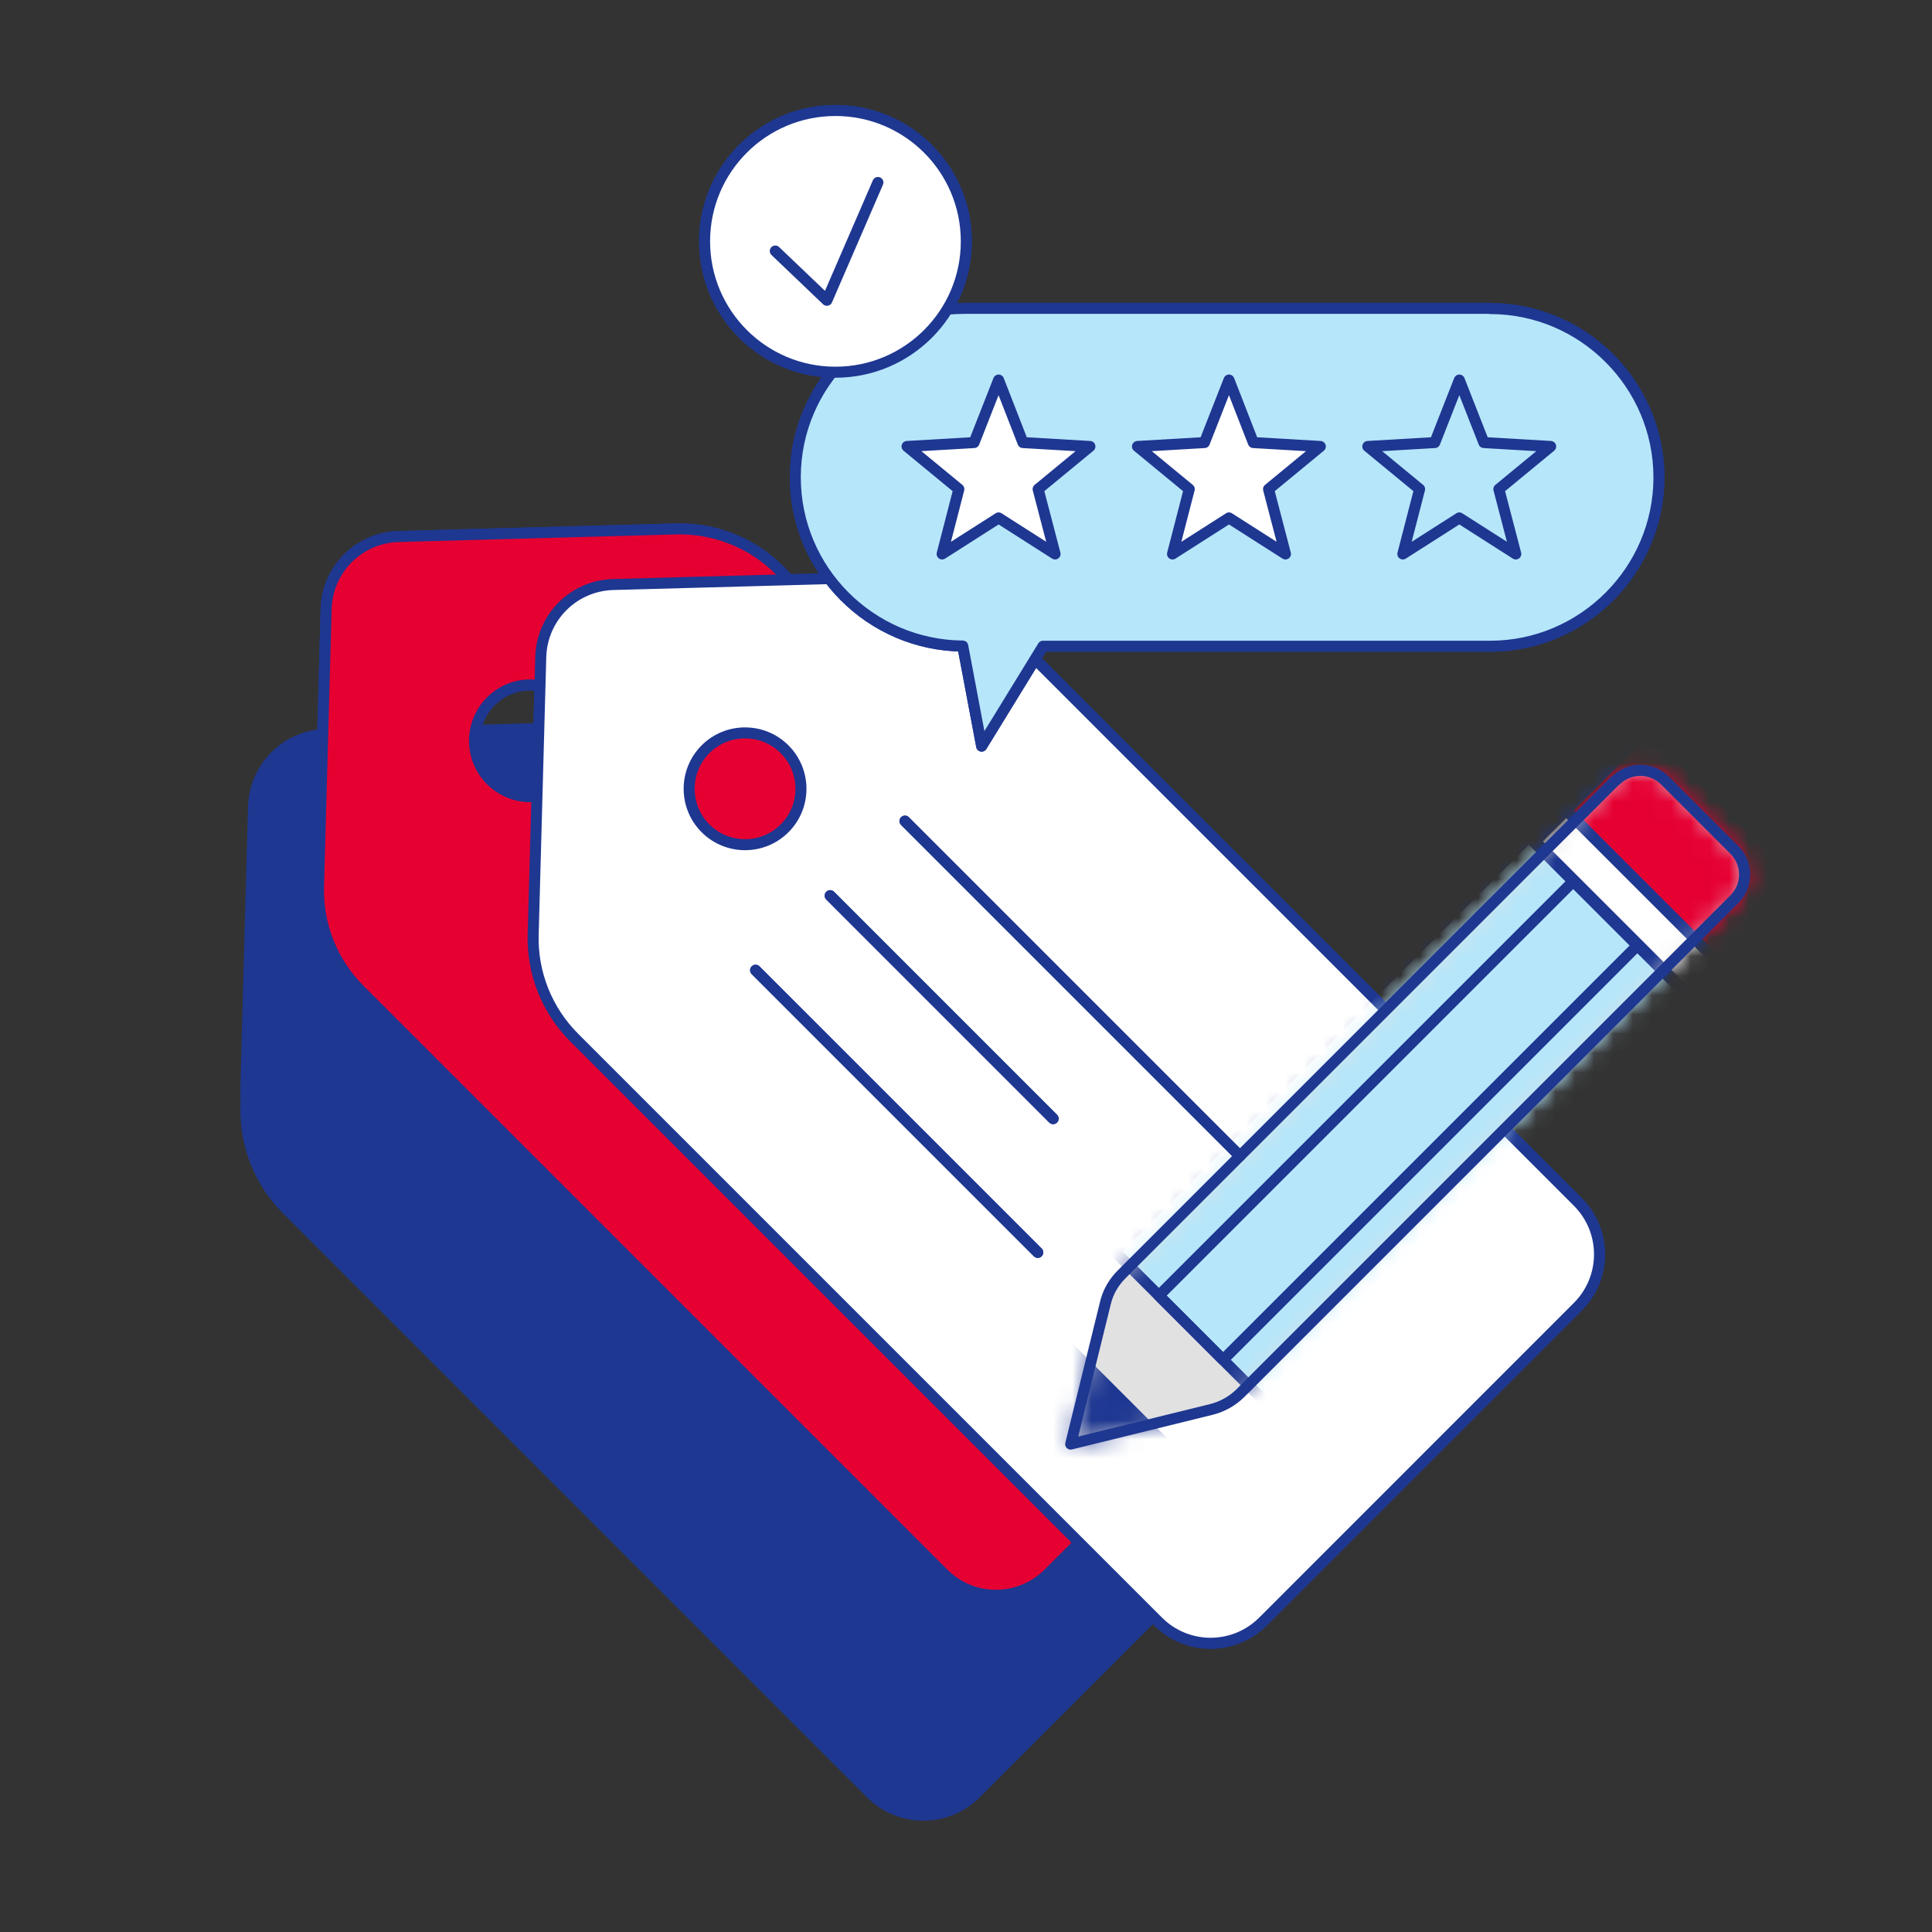 <svg width="100" height="100" viewBox="0 0 100 100" fill="none" xmlns="http://www.w3.org/2000/svg">
<rect x="0" y="0" width="100" height="100" fill="#333333" stroke="none"/>
<path d="M45.075 91.687L14.857 61.468C13.445 60.057 12.669 58.121 12.73 56.126L13.123 41.752C13.183 39.716 14.816 38.073 16.863 38.013L31.236 37.62C33.232 37.569 35.167 38.335 36.578 39.746L66.797 69.965C68.299 71.467 68.299 73.896 66.797 75.398L50.508 91.687C49.006 93.189 46.577 93.189 45.075 91.687ZM25.743 50.632C26.872 49.503 26.872 47.669 25.743 46.54C24.614 45.411 22.779 45.411 21.65 46.54C20.521 47.669 20.521 49.503 21.65 50.632C22.779 51.761 24.614 51.761 25.743 50.632Z" fill="#1E3791" stroke="#1E3791" stroke-width="0.57"/>
<path d="M48.833 81.445L18.614 51.226C17.203 49.815 16.427 47.879 16.488 45.883L16.881 31.51C16.941 29.474 18.574 27.831 20.62 27.77L34.994 27.377C36.99 27.327 38.925 28.093 40.336 29.504L70.555 59.723C72.057 61.225 72.057 63.654 70.555 65.156L54.266 81.445C52.764 82.946 50.335 82.946 48.833 81.445ZM29.5 40.39C30.629 39.261 30.629 37.427 29.5 36.298C28.372 35.169 26.537 35.169 25.408 36.298C24.279 37.427 24.279 39.261 25.408 40.39C26.537 41.519 28.372 41.519 29.5 40.39Z" fill="white" stroke="#1E3791" stroke-width="0.57" stroke-linecap="round" stroke-linejoin="round"/>
<path d="M59.943 83.929L29.724 53.71C28.313 52.299 27.537 50.364 27.597 48.368L27.99 33.994C28.051 31.958 29.683 30.315 31.73 30.255L46.103 29.862C48.099 29.811 50.034 30.577 51.445 31.988L81.664 62.207C83.166 63.709 83.166 66.138 81.664 67.64L65.376 83.929C63.874 85.431 61.444 85.431 59.943 83.929ZM40.61 42.874C41.739 41.746 41.739 39.911 40.61 38.782C39.481 37.653 37.646 37.653 36.517 38.782C35.389 39.911 35.389 41.746 36.517 42.874C37.646 44.003 39.481 44.003 40.61 42.874Z" fill="white" stroke="#1E3791" stroke-width="0.57" stroke-linecap="round" stroke-linejoin="round"/>
<path d="M83.621 40.394L58.049 65.966C57.636 66.379 57.343 66.893 57.212 67.458L55.418 74.746L62.706 72.951C63.27 72.81 63.784 72.518 64.197 72.115L89.769 46.543C90.475 45.837 90.475 44.698 89.769 43.992L86.181 40.404C85.475 39.699 84.336 39.699 83.631 40.404L83.621 40.394Z" fill="#E1E1E1"/>
<mask id="mask0_1050_9425" style="mask-type:luminance" maskUnits="userSpaceOnUse" x="55" y="39" width="36" height="36">
<path d="M83.621 40.394L58.049 65.966C57.636 66.379 57.343 66.893 57.212 67.458L55.418 74.746L62.706 72.951C63.27 72.81 63.784 72.518 64.197 72.115L89.769 46.543C90.475 45.837 90.475 44.698 89.769 43.992L86.181 40.404C85.475 39.699 84.336 39.699 83.631 40.404L83.621 40.394Z" fill="white"/>
</mask>
<g mask="url(#mask0_1050_9425)">
<path d="M61.345 76.067L53.918 68.641L48.608 73.951L56.035 81.377L61.345 76.067Z" fill="#1E3791" stroke="#1E3791" stroke-width="0.99" stroke-linecap="round" stroke-linejoin="round"/>
<path d="M79.184 43.27L57.688 64.766L66.347 73.425L87.843 51.929L79.184 43.27Z" fill="#B6E6FA" stroke="#1E3791" stroke-width="0.57" stroke-linecap="round" stroke-linejoin="round"/>
<path d="M81.481 45.566L59.984 67.062L63.306 70.384L84.802 48.888L81.481 45.566Z" stroke="#1E3791" stroke-width="0.57" stroke-linecap="round" stroke-linejoin="round"/>
<path d="M85.404 37.491L79.402 43.492L87.399 51.489L93.4 45.488L85.404 37.491Z" fill="#E60032" stroke="#1E3791" stroke-width="0.71" stroke-linecap="round" stroke-linejoin="round"/>
<path d="M81.061 41.943L79.457 43.547L87.561 51.651L89.165 50.047L81.061 41.943Z" fill="white" stroke="#1E3791" stroke-width="0.57" stroke-linecap="round" stroke-linejoin="round"/>
</g>
<path d="M83.621 40.394L58.049 65.966C57.636 66.379 57.343 66.893 57.212 67.458L55.418 74.746L62.706 72.951C63.27 72.81 63.784 72.518 64.197 72.115L89.769 46.543C90.475 45.837 90.475 44.698 89.769 43.992L86.181 40.404C85.475 39.699 84.336 39.699 83.631 40.404L83.621 40.394Z" stroke="#1E3791" stroke-width="0.57" stroke-linecap="round" stroke-linejoin="round"/>
<path d="M45.075 92.827L14.857 62.609C13.445 61.197 12.669 59.262 12.73 57.266L13.123 42.893C13.183 40.857 14.816 39.214 16.863 39.153L31.236 38.76C33.232 38.71 35.167 39.476 36.578 40.887L66.797 71.106C68.299 72.608 68.299 75.037 66.797 76.539L50.508 92.827C49.006 94.329 46.577 94.329 45.075 92.827ZM25.743 51.773C26.872 50.644 26.872 48.809 25.743 47.681C24.614 46.552 22.779 46.552 21.65 47.681C20.521 48.809 20.521 50.644 21.65 51.773C22.779 52.902 24.614 52.902 25.743 51.773Z" fill="#1E3791" stroke="#1E3791" stroke-width="0.57"/>
<path d="M48.833 81.445L18.614 51.226C17.203 49.815 16.427 47.879 16.488 45.883L16.881 31.51C16.941 29.474 18.574 27.831 20.62 27.77L34.994 27.377C36.99 27.327 38.925 28.093 40.336 29.504L70.555 59.723C72.057 61.225 72.057 63.654 70.555 65.156L54.266 81.445C52.764 82.946 50.335 82.946 48.833 81.445ZM29.5 40.39C30.629 39.261 30.629 37.427 29.5 36.298C28.372 35.169 26.537 35.169 25.408 36.298C24.279 37.427 24.279 39.261 25.408 40.39C26.537 41.519 28.372 41.519 29.5 40.39Z" fill="#E60032" stroke="#1E3791" stroke-width="0.57" stroke-linecap="round" stroke-linejoin="round"/>
<path d="M59.943 83.929L29.724 53.71C28.313 52.299 27.537 50.364 27.597 48.368L27.99 33.994C28.051 31.958 29.683 30.315 31.73 30.255L46.103 29.862C48.099 29.811 50.034 30.577 51.445 31.988L81.664 62.207C83.166 63.709 83.166 66.138 81.664 67.64L65.376 83.929C63.874 85.431 61.444 85.431 59.943 83.929ZM40.61 42.874C41.739 41.746 41.739 39.911 40.61 38.782C39.481 37.653 37.646 37.653 36.517 38.782C35.389 39.911 35.389 41.746 36.517 42.874C37.646 44.003 39.481 44.003 40.61 42.874Z" fill="white" stroke="#1E3791" stroke-width="0.57" stroke-linecap="round" stroke-linejoin="round"/>
<path d="M83.621 40.394L58.049 65.966C57.636 66.379 57.343 66.893 57.212 67.458L55.418 74.746L62.706 72.951C63.27 72.81 63.784 72.518 64.197 72.115L89.769 46.543C90.475 45.837 90.475 44.698 89.769 43.992L86.181 40.404C85.475 39.699 84.336 39.699 83.631 40.404L83.621 40.394Z" fill="#E1E1E1"/>
<mask id="mask1_1050_9425" style="mask-type:luminance" maskUnits="userSpaceOnUse" x="55" y="39" width="36" height="36">
<path d="M83.621 40.394L58.049 65.966C57.636 66.379 57.343 66.893 57.212 67.458L55.418 74.746L62.706 72.951C63.27 72.81 63.784 72.518 64.197 72.115L89.769 46.543C90.475 45.837 90.475 44.698 89.769 43.992L86.181 40.404C85.475 39.699 84.336 39.699 83.631 40.404L83.621 40.394Z" fill="white"/>
</mask>
<g mask="url(#mask1_1050_9425)">
<path d="M61.345 76.067L53.918 68.641L48.608 73.951L56.035 81.377L61.345 76.067Z" fill="#1E3791" stroke="#1E3791" stroke-width="0.99" stroke-linecap="round" stroke-linejoin="round"/>
<path d="M79.184 43.27L57.688 64.766L66.347 73.425L87.843 51.929L79.184 43.27Z" fill="#B6E6FA" stroke="#1E3791" stroke-width="0.57" stroke-linecap="round" stroke-linejoin="round"/>
<path d="M81.481 45.566L59.984 67.062L63.306 70.384L84.802 48.888L81.481 45.566Z" stroke="#1E3791" stroke-width="0.57" stroke-linecap="round" stroke-linejoin="round"/>
<path d="M85.404 37.491L79.402 43.492L87.399 51.489L93.4 45.488L85.404 37.491Z" fill="#E60032" stroke="#1E3791" stroke-width="0.71" stroke-linecap="round" stroke-linejoin="round"/>
<path d="M81.061 41.943L79.457 43.547L87.561 51.651L89.165 50.047L81.061 41.943Z" fill="white" stroke="#1E3791" stroke-width="0.57" stroke-linecap="round" stroke-linejoin="round"/>
</g>
<path d="M83.621 40.394L58.049 65.966C57.636 66.379 57.343 66.893 57.212 67.458L55.418 74.746L62.706 72.951C63.27 72.81 63.784 72.518 64.197 72.115L89.769 46.543C90.475 45.837 90.475 44.698 89.769 43.992L86.181 40.404C85.475 39.699 84.336 39.699 83.631 40.404L83.621 40.394Z" stroke="#1E3791" stroke-width="0.57" stroke-linecap="round" stroke-linejoin="round"/>
<path d="M77.108 15.961H49.903C45.095 15.961 41.164 19.892 41.164 24.7C41.164 29.508 45.055 33.399 49.833 33.439L50.81 38.62L53.985 33.449H77.128C81.936 33.449 85.867 29.518 85.867 24.71C85.867 19.902 81.936 15.971 77.128 15.971L77.108 15.961Z" fill="#B6E6FA"/>
<path d="M77.108 15.961H49.903C45.095 15.961 41.164 19.892 41.164 24.7C41.164 29.508 45.055 33.399 49.833 33.439L50.81 38.62L53.985 33.449H77.128C81.936 33.449 85.867 29.518 85.867 24.71C85.867 19.902 81.936 15.971 77.128 15.971L77.108 15.961Z" stroke="#1E3791" stroke-width="0.57" stroke-linecap="round" stroke-linejoin="round"/>
<path d="M56.414 23.109L53.733 25.317L54.61 28.673L51.687 26.808L48.764 28.673L49.63 25.317L46.949 23.109L50.417 22.907L51.687 19.672L52.947 22.907L56.414 23.109Z" fill="#E60032" stroke="#1E3791" stroke-width="0.57" stroke-linecap="round" stroke-linejoin="round"/>
<path d="M68.34 23.109L65.659 25.317L66.535 28.673L63.612 26.808L60.689 28.673L61.556 25.317L58.875 23.109L62.342 22.907L63.612 19.672L64.872 22.907L68.34 23.109Z" fill="#E60032" stroke="#1E3791" stroke-width="0.57" stroke-linecap="round" stroke-linejoin="round"/>
<path d="M80.262 23.109L77.581 25.317L78.457 28.673L75.534 26.808L72.611 28.673L73.478 25.317L70.797 23.109L74.264 22.907L75.534 19.672L76.804 22.907L80.262 23.109Z" stroke="#1E3791" stroke-width="0.57" stroke-linejoin="round"/>
<path d="M43.242 19.266C46.983 19.266 50.016 16.233 50.016 12.492C50.016 8.751 46.983 5.719 43.242 5.719C39.501 5.719 36.469 8.751 36.469 12.492C36.469 16.233 39.501 19.266 43.242 19.266Z" fill="white" stroke="#1E3791" stroke-width="0.57" stroke-linecap="round" stroke-linejoin="round"/>
<path d="M40.129 12.993L42.8 15.543L45.441 9.445" fill="white"/>
<path d="M40.129 12.993L42.8 15.543L45.441 9.445" stroke="#1E3791" stroke-width="0.57" stroke-linecap="round" stroke-linejoin="round"/>
<path d="M39.109 50.219L53.715 64.824" stroke="#1E3791" stroke-width="0.57" stroke-linecap="round"/>
<path d="M42.969 46.359L54.51 57.901" stroke="#1E3791" stroke-width="0.57" stroke-linecap="round"/>
<path d="M46.84 42.5L64.177 59.837" stroke="#1E3791" stroke-width="0.57" stroke-linecap="round"/>
<path d="M77.108 15.961H49.903C45.095 15.961 41.164 19.892 41.164 24.7C41.164 29.508 45.055 33.399 49.833 33.439L50.81 38.62L53.985 33.449H77.128C81.936 33.449 85.867 29.518 85.867 24.71C85.867 19.902 81.936 15.971 77.128 15.971L77.108 15.961Z" fill="#B6E6FA"/>
<path d="M77.108 15.961H49.903C45.095 15.961 41.164 19.892 41.164 24.7C41.164 29.508 45.055 33.399 49.833 33.439L50.81 38.62L53.985 33.449H77.128C81.936 33.449 85.867 29.518 85.867 24.71C85.867 19.902 81.936 15.971 77.128 15.971L77.108 15.961Z" stroke="#1E3791" stroke-width="0.57" stroke-linecap="round" stroke-linejoin="round"/>
<path d="M56.414 23.109L53.733 25.317L54.61 28.673L51.687 26.808L48.764 28.673L49.63 25.317L46.949 23.109L50.417 22.907L51.687 19.672L52.947 22.907L56.414 23.109Z" fill="white" stroke="#1E3791" stroke-width="0.57" stroke-linecap="round" stroke-linejoin="round"/>
<path d="M68.34 23.109L65.659 25.317L66.535 28.673L63.612 26.808L60.689 28.673L61.556 25.317L58.875 23.109L62.342 22.907L63.612 19.672L64.872 22.907L68.34 23.109Z" fill="white" stroke="#1E3791" stroke-width="0.57" stroke-linecap="round" stroke-linejoin="round"/>
<path d="M80.262 23.109L77.581 25.317L78.457 28.673L75.534 26.808L72.611 28.673L73.478 25.317L70.797 23.109L74.264 22.907L75.534 19.672L76.804 22.907L80.262 23.109Z" stroke="#1E3791" stroke-width="0.57" stroke-linejoin="round"/>
<path d="M43.242 19.266C46.983 19.266 50.016 16.233 50.016 12.492C50.016 8.751 46.983 5.719 43.242 5.719C39.501 5.719 36.469 8.751 36.469 12.492C36.469 16.233 39.501 19.266 43.242 19.266Z" fill="white" stroke="#1E3791" stroke-width="0.57" stroke-linecap="round" stroke-linejoin="round"/>
<path d="M40.129 12.993L42.8 15.543L45.441 9.445" fill="white"/>
<path d="M40.129 12.993L42.8 15.543L45.441 9.445" stroke="#1E3791" stroke-width="0.57" stroke-linecap="round" stroke-linejoin="round"/>
<path d="M39.109 50.219L53.715 64.824" stroke="#1E3791" stroke-width="0.57" stroke-linecap="round"/>
<path d="M42.969 46.359L54.51 57.901" stroke="#1E3791" stroke-width="0.57" stroke-linecap="round"/>
<path d="M46.84 42.5L64.177 59.837" stroke="#1E3791" stroke-width="0.57" stroke-linecap="round"/>
</svg>
